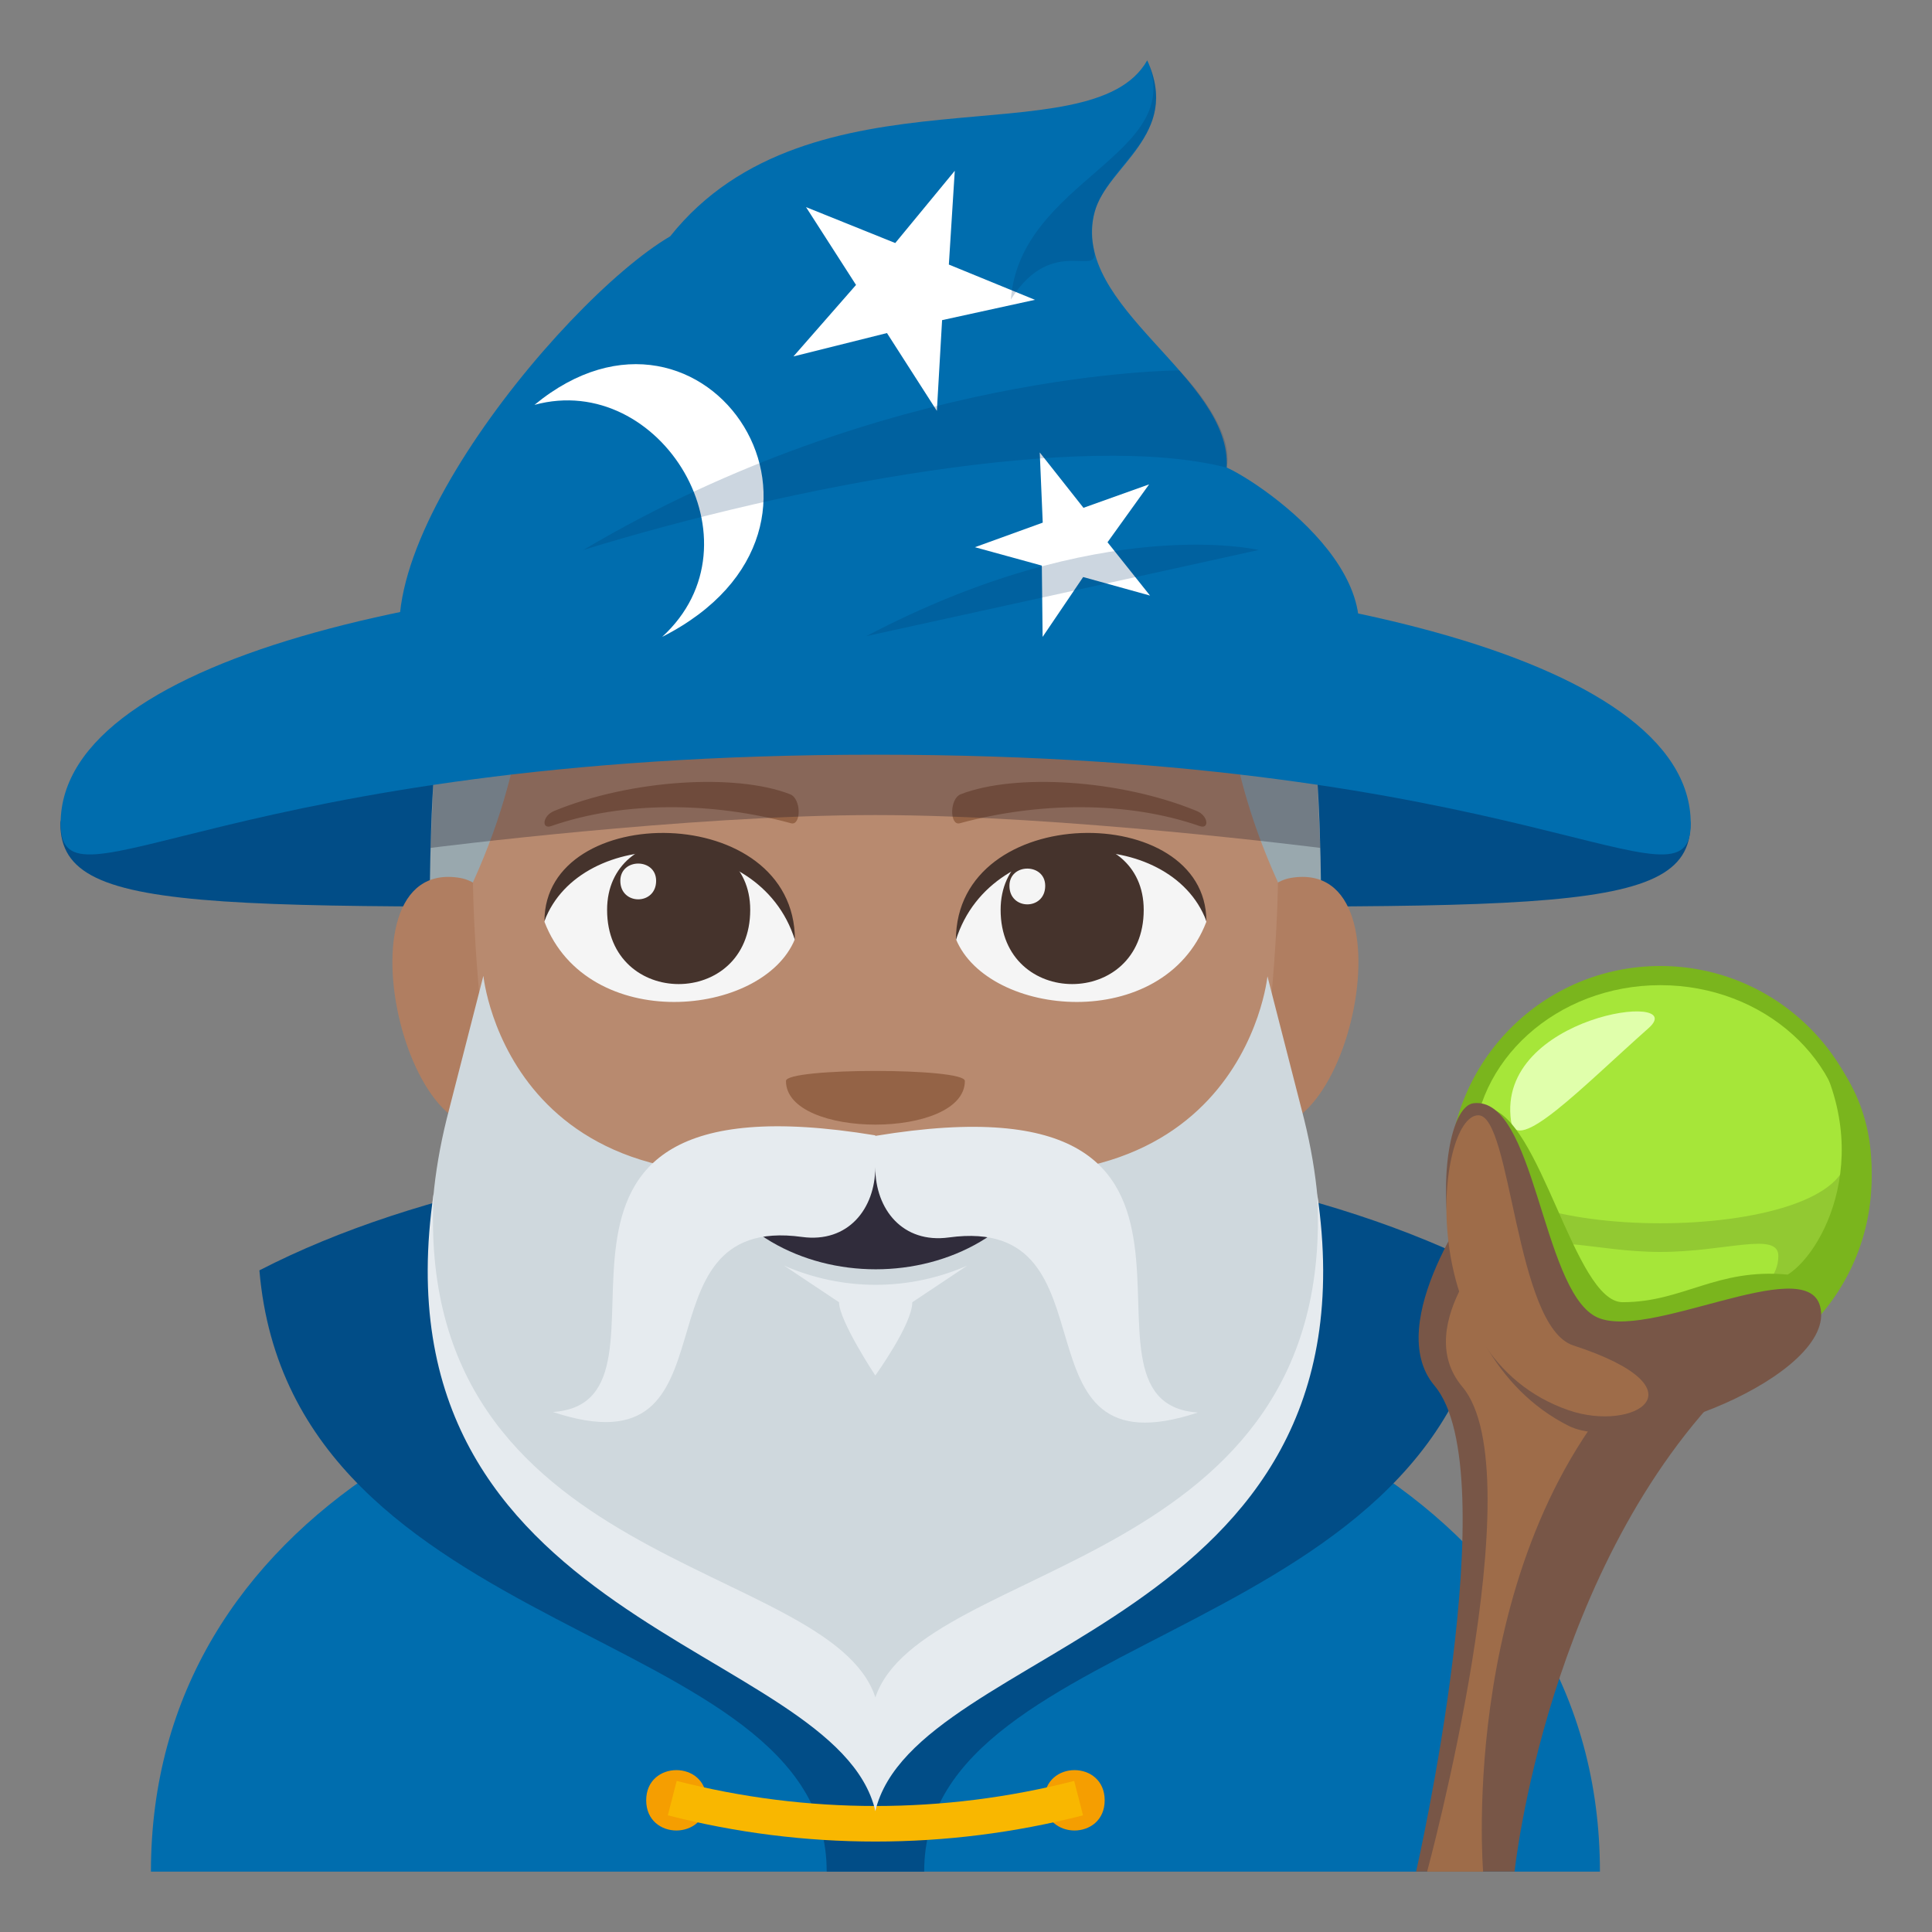 <?xml version="1.0" encoding="utf-8"?>
<!-- Generator: Adobe Illustrator 15.0.0, SVG Export Plug-In . SVG Version: 6.00 Build 0)  -->
<!DOCTYPE svg PUBLIC "-//W3C//DTD SVG 1.1//EN" "http://www.w3.org/Graphics/SVG/1.1/DTD/svg11.dtd">
<svg version="1.1" id="Layer_1" xmlns="http://www.w3.org/2000/svg" xmlns:xlink="http://www.w3.org/1999/xlink" x="0px" y="0px"
	 width="64px" height="64px" viewBox="0 0 64 64" enable-background="new 0 0 64 64" xml:space="preserve">
<rect x="0" y="0" width="64" height="64" fill="#808080" stroke="none"/>
<path fill="#014D87" d="M56,27.281C56,30.533,50.576,30,29,30C7.424,30,2,30.533,2,27.281C2,24.025,56,24.025,56,27.281z"/>
<path fill="#006DAE" d="M5,62h48C53,38.328,5,38.328,5,62z"/>
<path fill="#014D87" d="M8.593,42.082C9.646,54.503,27.406,53.763,27.385,62h3.23c-0.021-8.237,17.738-7.497,18.791-19.918
	C38.527,36.471,19.174,36.625,8.593,42.082z"/>
<path fill="#946346" d="M26.048,35.998c0.966,2.35,4.935,2.371,5.901,0H26.048z"/>
<path fill="#F59E01" d="M23.406,59.637c0,1.334-2,1.334-2,0C21.406,58.304,23.406,58.304,23.406,59.637z"/>
<path fill="#F59E01" d="M36.594,59.637c0,1.334-2,1.334-2,0C34.594,58.304,36.594,58.304,36.594,59.637z"/>
<path fill="#F9B700" d="M35.877,60.135c-4.512,1.158-9.242,1.158-13.754,0c0.098-0.379,0.195-0.76,0.293-1.14
	c4.32,1.108,8.848,1.108,13.168,0C35.682,59.375,35.779,59.756,35.877,60.135z"/>
<circle fill="#7AB51D" cx="55" cy="39" r="7"/>
<circle fill="#92C932" cx="55" cy="38.999" r="6.198"/>
<path fill="#A6E639" d="M48.803,38.211c0-3.078,2.777-5.576,6.197-5.576c3.424,0,6.198,2.498,6.198,5.576
	C61.198,41.293,48.803,41.293,48.803,38.211z"/>
<path fill="#E0FFAB" d="M50.055,37.133c0.166,1.164,2.348-1.115,4.555-3.074C56.035,32.799,49.557,33.627,50.055,37.133z"/>
<path fill="#A6E639" d="M51.092,41.605c0-0.818,1.75-0.133,3.908-0.133c2.16,0,3.91-0.688,3.91,0.133
	c0,1.277-1.955,2.158-3.91,2.158C53.047,43.764,51.092,42.885,51.092,41.605z"/>
<path fill="#785647" d="M48.973,39.523c0,0-3.209,4.295-1.455,6.377C49.93,48.759,46.91,62,46.91,62h3.262
	c0,0,1.059-10.173,7.271-16.297C59.311,43.863,48.855,45.275,48.973,39.523z"/>
<path fill="#9E6C49" d="M49.736,40.818c0,0-3.049,3.041-1.293,5.123C50.855,48.802,47.275,62,47.275,62h1.855
	c0,0-0.887-10.702,5.326-16.826C56.324,43.334,49.621,46.568,49.736,40.818z"/>
<path fill="#7AB51D" d="M59.49,33.803c2.875,3.875,1.021,7.605-0.268,8.42c-2.365-0.223-3.459,0.914-5.471,0.914
	c-1.605,0-2.723-6.191-4.48-6.434c0.303,6.252,3.805,8.854,5.949,8.854c3.744,0,6.778-3.033,6.778-6.777
	C62,36.639,61.041,35.049,59.49,33.803z"/>
<path fill="#785647" d="M48.82,36.545c-1.395,0.152-1.789,8.211,3.143,10.688c2.084,1.049,8.922-1.704,8.33-3.962
	c-0.477-1.803-5.814,1.23-7.451,0.334C51.063,42.627,50.842,36.326,48.82,36.545z"/>
<path fill="#9E6C49" d="M48.971,36.945c-1.404,0.004-2.225,7.971,2.992,9.771c2.152,0.745,4.602-0.695,0.152-2.148
	C50.188,43.939,50.072,36.939,48.971,36.945z"/>
<path fill="#99A8AE" d="M28.999,12.449c-14.769,0-14.773,8.89-14.773,20h29.547C43.773,21.339,43.769,12.449,28.999,12.449z"/>
<path fill="#B07E61" d="M17.159,36.771c1.601-1.49,0.147-7.335-1.917-7.688C10.833,28.334,13.706,39.984,17.159,36.771z"/>
<path fill="#B07E61" d="M40.841,36.771c-1.601-1.49-0.148-7.335,1.915-7.688C47.166,28.334,44.293,39.983,40.841,36.771z"/>
<path fill="#B88A6F" d="M29,18.376c-15.432,0-9.214,1.788-13.333,10.852c0,0,0.029,4.157,0.893,8.616
	C17.672,43.592,24.141,48.007,29,48.007c4.86,0,11.329-4.415,12.441-10.163c0.862-4.459,0.893-8.616,0.893-8.616
	C38.213,20.164,44.431,18.376,29,18.376z"/>
<path fill="#F5F5F5" d="M39.962,30.537c-1.427,3.717-7.232,3.171-8.296,0.571C32.474,26.931,39.178,26.572,39.962,30.537z"/>
<path fill="#45332C" d="M33.147,30.141c0,3.277,4.74,3.277,4.74,0C37.888,27.097,33.147,27.097,33.147,30.141z"/>
<path fill="#45332C" d="M39.962,30.51c0-3.991-8.296-3.991-8.296,0.631C32.852,27.349,38.777,27.349,39.962,30.51z"/>
<path fill="#F5F5F5" d="M18.036,30.537c1.429,3.717,7.234,3.171,8.297,0.571C25.525,26.931,18.822,26.572,18.036,30.537z"/>
<path fill="#45332C" d="M24.852,30.141c0,3.277-4.741,3.277-4.741,0C20.11,27.098,24.852,27.098,24.852,30.141z"/>
<path fill="#45332C" d="M18.036,30.51c0-3.99,8.297-3.99,8.297,0.63C25.148,27.349,19.222,27.349,18.036,30.51z"/>
<path fill="#F5F5F5" d="M33.439,29.344c0,0.819,1.185,0.819,1.185,0C34.624,28.583,33.439,28.583,33.439,29.344z"/>
<path fill="#F5F5F5" d="M21.735,29.178c0,0.818-1.186,0.818-1.186,0C20.55,28.416,21.735,28.416,21.735,29.178z"/>
<path fill="#946346" d="M39.646,26.866c-2.547-1.05-6.031-1.254-7.821-0.555c-0.378,0.147-0.366,1.052-0.032,0.961
	c2.565-0.698,5.52-0.753,7.949,0.093C40.068,27.479,40.029,27.023,39.646,26.866z"/>
<path fill="#946346" d="M18.353,26.866c2.547-1.05,6.031-1.254,7.821-0.555c0.378,0.147,0.366,1.052,0.032,0.961
	c-2.565-0.698-5.52-0.753-7.948,0.093C17.931,27.479,17.971,27.023,18.353,26.866z"/>
<path fill="#946346" d="M31.962,35.808c0,1.929-5.926,1.929-5.926,0C26.036,35.365,31.962,35.365,31.962,35.808z"/>
<path fill="#CFD8DD" d="M43.2,37.074l-1.214-4.732c0,0-0.885,8.91-12.991,5.945V38.27c-12.107,2.965-12.982-5.945-12.982-5.945
	l-1.214,4.732c-3.637,14.716,13.5,17.142,14.196,22.926V60C29.691,54.216,46.837,51.79,43.2,37.074z"/>
<path fill="#E6EBEF" d="M43.632,39.533c0.703,12.483-13.123,12.144-14.637,16.706v-0.02c-1.517-4.563-15.331-4.223-14.627-16.704
	c-2.12,14.38,13.314,14.905,14.627,20.467V60C30.311,54.44,45.752,53.913,43.632,39.533z"/>
<path fill="#E6EBEF" d="M25.975,41.926l1.819,1.213c0,0.607,1.201,2.426,1.201,2.426s1.226-1.697,1.226-2.426l1.818-1.213
	C30.1,42.773,27.915,42.773,25.975,41.926z"/>
<path fill="#302C3B" d="M23.188,38.408c1.939,4.852,9.703,4.852,11.644,0H23.188z"/>
<path fill="#E6EBEF" d="M28.995,37.628V37.61c-13.623-2.245-5.705,8.827-10.679,9.164c6.391,2.124,2.477-6.589,8.25-5.799
	c1.525,0.209,2.429-0.929,2.429-2.32v0.017c0,1.393,0.912,2.529,2.438,2.32c5.772-0.788,1.858,7.923,8.248,5.8
	C34.709,46.456,42.615,35.383,28.995,37.628z"/>
<path opacity="0.3" fill="#1A1626" enable-background="new    " d="M43.648,25.999l0.088,2.089c0,0-8.521-1.088-14.736-1.088
	c-6.243,0-14.738,1.088-14.738,1.088l0.089-2.086C19.141,20.344,38.273,20.894,43.648,25.999z"/>
<path fill="#006DAE" d="M56.008,27.281c0,3.252-5.424-2.281-27-2.281c-21.575,0-27,5.533-27,2.281
	C2.008,16.025,56.008,16.025,56.008,27.281z"/>
<path fill="#006DAE" d="M40.635,15.488c0.165-3.02-5.205-5.309-4.373-8.465C36.665,5.496,39.133,4.471,38.003,2
	c-1.869,3.305-11.161,0-15.802,5.828c-3.713,2.186-11.516,11.822-8.155,15.182c7.067-1.203,21.149-1.686,29.934,0
	C47.271,19.719,41.82,16.012,40.635,15.488z"/>
<path fill="#FFFFFF" d="M21.934,21.098c7.19-3.648,1.449-12.367-4.229-7.686C21.883,12.27,25.357,17.965,21.934,21.098z"/>
<polygon fill="#FFFFFF" points="31.628,5.658 31.432,8.764 34.284,9.932 31.208,10.605 31.035,13.611 29.382,11.033 26.284,11.807 
	28.357,9.439 26.701,6.861 29.656,8.051 "/>
<polygon fill="#FFFFFF" points="34.443,14.988 35.891,16.822 38.066,16.045 36.688,17.963 38.096,19.729 35.881,19.115 
	34.538,21.098 34.512,18.736 32.295,18.127 34.542,17.313 "/>
<path opacity="0.2" fill="#013366" enable-background="new    " d="M38.003,2c1.333,3.121-4.214,3.961-4.517,7.922
	c1.396-2.223,2.99-0.629,2.746-1.678C35.633,5.574,39.352,4.996,38.003,2z"/>
<path opacity="0.2" fill="#013366" enable-background="new    " d="M39.063,12.27c0,0-9.701,0-19.742,5.949
	c6.965-2.145,16.574-3.945,21.314-2.729C40.914,14.121,39.063,12.27,39.063,12.27z"/>
<path opacity="0.2" fill="#013366" enable-background="new    " d="M41.695,18.219c0,0-3.441,0.762-13,2.855
	C36.477,16.98,41.695,18.219,41.695,18.219z"/>
</svg>
